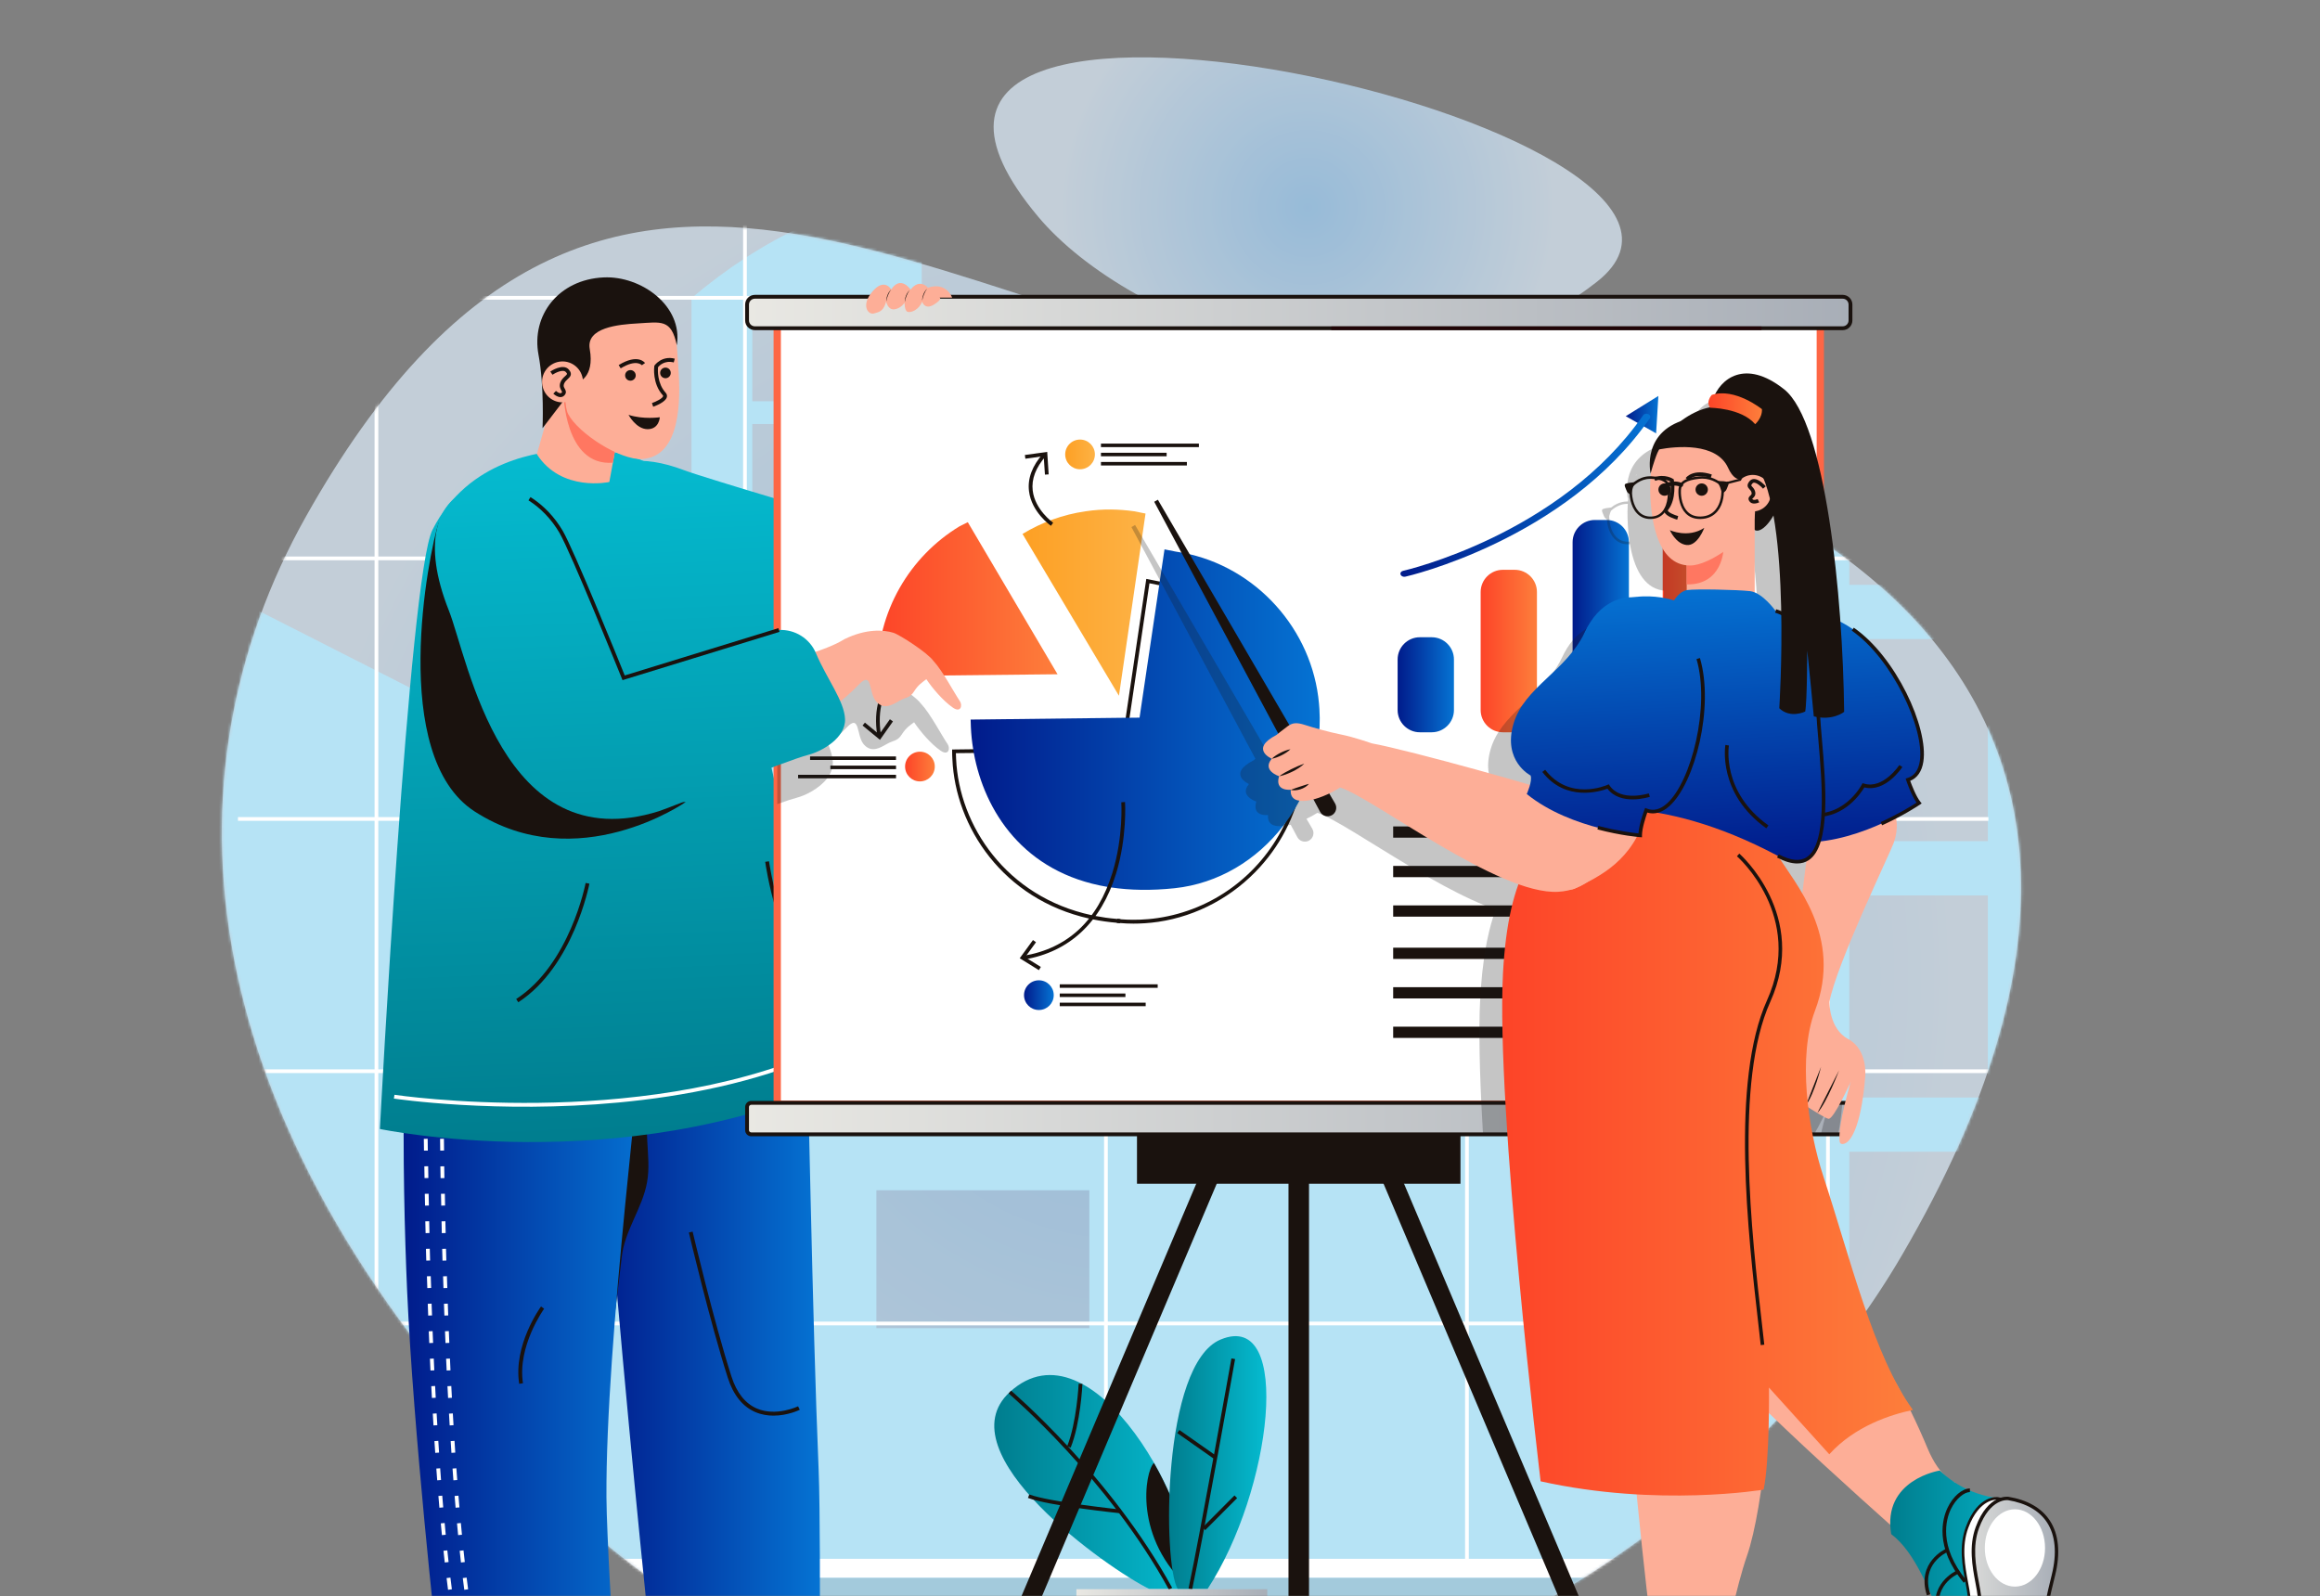 <svg width="821" height="565" viewBox="0 0 821 565" fill="none" xmlns="http://www.w3.org/2000/svg">
<rect x="0" y="0" width="821" height="565" fill="#808080" stroke="none"/>
<mask id="mask0_1691_1326" style="mask-type:alpha" maskUnits="userSpaceOnUse" x="0" y="0" width="821" height="565">
<rect width="821" height="565" fill="#D9D9D9"/>
</mask>
<g mask="url(#mask0_1691_1326)">
<g style="mix-blend-mode:luminosity">
<g opacity="0.7">
<path d="M367.42 76.736C399.361 114.8 495.366 154.194 565.009 99.817C634.653 45.441 273.133 -35.646 367.42 76.736Z" fill="url(#paint0_radial_1691_1326)"/>
</g>
<g opacity="0.7">
<path d="M184.658 518.737C67.044 395.388 56.143 275.579 108.285 182.777C211.472 -0.863 329.563 113.857 473.874 133.993C620.975 154.517 797.408 231.109 673.104 444.146C588.62 588.948 352.592 694.886 184.645 518.737H184.658Z" fill="url(#paint1_radial_1691_1326)"/>
</g>
<mask id="mask1_1691_1326" style="mask-type:luminance" maskUnits="userSpaceOnUse" x="78" y="80" width="638" height="531">
<path d="M184.658 518.737C67.044 395.388 56.143 275.579 108.285 182.777C211.472 -0.863 329.563 113.857 473.874 133.993C620.975 154.517 797.408 231.109 673.104 444.146C588.62 588.948 352.592 694.886 184.645 518.737H184.658Z" fill="white"/>
</mask>
<g mask="url(#mask1_1691_1326)">
<path d="M68 358.81C68 460.382 145.458 555.883 304.08 586.197C513.501 626.224 782.645 628.872 782.645 429.009C782.645 353.954 790.175 148.95 747.41 121.284H637.831V374.568L577.745 472.562V271.046H537.111V188.499L422.933 101.729V216.631H326.179V67.734C297.079 71.403 269.245 84.654 244.705 105.527V320.553H200.906V271.769L71.281 205.897C67.677 226.537 68 336.285 68 358.81ZM310.137 421.259H385.503V470.043H310.137V421.259ZM356.79 243.406H391.534V384.229H356.79V243.406ZM305.953 142.015H266.236V111.998H305.953V142.015ZM305.953 180.091H266.236V150.061H305.953V180.091ZM305.953 218.18H266.236V188.164H305.953V218.18ZM305.953 256.257H266.236V226.24H305.953V256.257ZM703.47 206.982H654.428V135.453H703.47V206.982ZM703.47 297.705H654.428V226.176H703.47V297.705ZM703.47 388.427H654.428V316.898H703.47V388.427ZM703.47 479.149H654.428V407.62H703.47V479.149ZM264.208 315.167H320.948V380.083H264.208V315.167Z" fill="#B6E3F5"/>
<path d="M647.531 117.307H646.213V557.692H647.531V117.307Z" fill="white"/>
<path d="M519.778 17H518.46V557.692H519.778V17Z" fill="white"/>
<path d="M392.025 17H390.708V557.692H392.025V17Z" fill="white"/>
<path d="M264.285 17H262.968V557.692H264.285V17Z" fill="white"/>
<path d="M133.872 117.151H132.555V557.692H133.872V117.151Z" fill="white"/>
<path d="M703.651 558.401H84.21V614.431H703.651V558.401Z" fill="#A3CADC"/>
<path d="M703.651 551.686H84.21V558.35H703.651V551.686Z" fill="white"/>
<path d="M703.651 467.745H84.21V469.063H703.651V467.745Z" fill="white"/>
<path d="M703.651 378.455H84.21V379.773H703.651V378.455Z" fill="white"/>
<path d="M703.651 289.181H84.21V290.498H703.651V289.181Z" fill="white"/>
<path d="M703.651 196.959H84.21V198.276H703.651V196.959Z" fill="white"/>
<path d="M703.651 104.738H84.21V106.056H703.651V104.738Z" fill="white"/>
</g>
<path d="M357.358 492.66C386.458 465.988 424.909 535.063 421.228 562.342H406.697C392.567 555.535 333.799 514.256 357.358 492.66Z" fill="url(#paint2_linear_1691_1326)"/>
<path d="M413.659 562.6C392.102 523.155 357.28 493.473 356.932 493.176L357.784 492.169C358.133 492.466 393.135 522.315 414.808 561.967L413.646 562.6H413.659Z" fill="#1A120E"/>
<path d="M396.558 535.58C395.525 535.477 371.191 532.919 363.777 530.142L364.242 528.902C371.488 531.615 396.442 534.237 396.687 534.263L396.545 535.58H396.558Z" fill="#1A120E"/>
<path d="M378.876 512.344L377.649 511.853C381.033 503.419 381.705 489.844 381.717 489.715L383.048 489.779C383.022 490.348 382.363 503.716 378.889 512.344H378.876Z" fill="#1A120E"/>
<path d="M408.363 517.756C417.288 533.384 422.726 551.299 421.227 562.355C400.911 544.634 405.147 520.675 408.363 517.756Z" fill="#1A120E"/>
<path d="M431.974 474.073C457.793 463.34 450.018 527.791 427.337 562.342H416.759C411.476 553.714 411.063 482.766 431.961 474.073H431.974Z" fill="url(#paint3_linear_1691_1326)"/>
<path d="M421.886 562.483L420.595 562.212C424.65 543.084 435.668 481.384 435.771 480.764L437.076 480.996C436.959 481.616 425.955 543.342 421.886 562.483Z" fill="#1A120E"/>
<path d="M436.85 529.262L425.565 540.591L426.507 541.53L437.792 530.201L436.85 529.262Z" fill="#1A120E"/>
<path d="M417.371 506.1L416.606 507.189L429.463 516.211L430.227 515.123L417.371 506.1Z" fill="#1A120E"/>
<path d="M380.917 562.444V571.331C380.917 581.431 383.022 591.35 387.013 600.159L388.602 603.659L399.245 613.217H429.494L440.77 603.659L442.358 600.159C446.362 591.35 448.455 581.431 448.455 571.331V562.444H380.917Z" fill="url(#paint4_linear_1691_1326)"/>
<path d="M241.954 166.361C249.639 169.28 303.602 185.141 303.602 185.141L310.331 141.64C310.835 130.416 344.856 130.777 348.911 136.15C356.106 145.683 352.76 237.296 341.368 241.003C308.445 251.736 236.309 222.249 228.43 212.936C194.887 173.271 212.389 155.137 241.954 166.361Z" fill="url(#paint5_linear_1691_1326)"/>
<path d="M284.912 343.724C285.984 377.474 287.457 466.736 289.691 520.054C290.259 533.654 290.143 570.53 290.143 570.53C254.056 586.184 230.497 584.518 230.497 584.518C230.497 584.518 204.277 335.354 211.73 316.432C217.891 300.804 283.672 305.157 284.912 343.724Z" fill="url(#paint6_linear_1691_1326)"/>
<path d="M238.337 368.2C240.287 375.562 233.764 383.48 231 389.628C226.751 399.069 230.742 408.524 228.985 418.379C227.319 427.717 221.003 435.467 219.996 445.063C218.898 455.474 214.016 493.111 213.641 493.653C211.898 479.381 211.51 476.062 209.34 456.881C206.576 432.625 202.236 394.097 202.094 363.589C205.336 364.932 208.824 365.526 211.665 366.443C220.784 369.401 229.425 371.003 238.35 368.187L238.337 368.2Z" fill="#1A120E"/>
<path d="M229.851 339.875C227.397 373.625 214.326 474.499 214.61 529.909C214.675 543.045 216.999 580.695 216.999 580.695C177.05 590.434 154.628 581.909 154.628 581.909C154.628 581.909 146.271 506.854 144.075 456.895C142.345 417.385 141.001 340.03 150.443 321.121C158.231 305.493 232.667 301.321 229.864 339.888L229.851 339.875Z" fill="url(#paint7_linear_1691_1326)"/>
<path d="M156.947 385.709L155.591 385.714L155.599 387.755L156.955 387.75L156.947 385.709Z" fill="white"/>
<path d="M161.111 514.1L159.755 514.191L159.484 510.032L160.84 509.941L161.111 514.1Z" fill="white"/>
<path d="M160.491 504.399L159.135 504.477L158.89 500.305L160.246 500.228L160.491 504.399Z" fill="white"/>
<path d="M161.809 523.8L160.453 523.903C160.349 522.521 160.246 521.139 160.143 519.744L161.499 519.641C161.602 521.036 161.705 522.418 161.809 523.8Z" fill="white"/>
<path d="M159.226 480.816L157.871 480.879L158.065 485.046L159.419 484.983L159.226 480.816Z" fill="white"/>
<path d="M159.704 490.527L158.35 490.599L158.571 494.765L159.925 494.693L159.704 490.527Z" fill="white"/>
<path d="M165.658 562.471L164.302 562.652C164.121 561.296 163.953 559.914 163.772 558.506L165.128 558.338C165.296 559.733 165.477 561.115 165.658 562.471Z" fill="white"/>
<path d="M163.475 543.174L162.119 543.303C161.99 541.934 161.848 540.539 161.731 539.144L163.088 539.015C163.217 540.41 163.346 541.792 163.475 543.161V543.174Z" fill="white"/>
<path d="M162.584 533.487L161.228 533.603C161.111 532.221 160.995 530.839 160.879 529.444L162.235 529.341C162.351 530.736 162.468 532.118 162.584 533.487Z" fill="white"/>
<path d="M164.483 552.835L163.126 552.99C162.971 551.621 162.829 550.239 162.674 548.844L164.03 548.702C164.173 550.097 164.328 551.479 164.483 552.848V552.835Z" fill="white"/>
<path d="M157.146 407.193L155.79 407.219L155.738 403.047L157.094 403.034L157.146 407.193Z" fill="white"/>
<path d="M157.416 422.48L156.06 422.509L156.149 426.68L157.505 426.651L157.416 422.48Z" fill="white"/>
<path d="M157.194 412.77L155.838 412.794L155.911 416.965L157.267 416.941L157.194 412.77Z" fill="white"/>
<path d="M156.97 393.292L155.614 393.302L155.645 397.474L157.001 397.464L156.97 393.292Z" fill="white"/>
<path d="M158.832 471.096L157.477 471.153L157.654 475.321L159.009 475.264L158.832 471.096Z" fill="white"/>
<path d="M157.714 436.384L156.345 436.423L156.255 432.251L157.611 432.212L157.714 436.384Z" fill="white"/>
<path d="M158.151 451.664L156.796 451.711L156.939 455.88L158.294 455.834L158.151 451.664Z" fill="white"/>
<path d="M158.464 461.378L157.108 461.428L157.263 465.597L158.618 465.547L158.464 461.378Z" fill="white"/>
<path d="M157.834 441.954L156.478 441.991L156.594 446.162L157.95 446.124L157.834 441.954Z" fill="white"/>
<path d="M151.231 387.742H149.875L149.862 385.714H151.231V387.742Z" fill="white"/>
<path d="M155.377 514.099L154.021 514.19L153.737 510.031L155.106 509.94L155.377 514.099Z" fill="white"/>
<path d="M156.074 523.799L154.718 523.902C154.615 522.52 154.512 521.138 154.408 519.743L155.764 519.64C155.868 521.035 155.971 522.417 156.074 523.799Z" fill="white"/>
<path d="M153.978 490.519L152.624 490.591L152.844 494.757L154.199 494.685L153.978 490.519Z" fill="white"/>
<path d="M156.849 533.486L155.493 533.602C155.377 532.22 155.261 530.838 155.145 529.443L156.501 529.34C156.617 530.735 156.733 532.117 156.849 533.486Z" fill="white"/>
<path d="M153.498 480.811L152.143 480.874L152.336 485.041L153.691 484.978L153.498 480.811Z" fill="white"/>
<path d="M159.91 562.469L158.554 562.65C158.373 561.294 158.206 559.912 158.038 558.504L159.394 558.336C159.562 559.731 159.743 561.113 159.91 562.469Z" fill="white"/>
<path d="M157.741 543.173L156.384 543.302C156.255 541.933 156.126 540.538 155.997 539.143L157.353 539.014C157.482 540.409 157.611 541.791 157.741 543.16V543.173Z" fill="white"/>
<path d="M158.748 552.834L157.392 552.989C157.237 551.62 157.095 550.238 156.94 548.843L158.296 548.701C158.438 550.096 158.593 551.478 158.748 552.847V552.834Z" fill="white"/>
<path d="M154.757 504.398L153.401 504.476L153.156 500.304L154.512 500.227L154.757 504.398Z" fill="white"/>
<path d="M151.517 412.75L150.161 412.773L150.234 416.945L151.59 416.921L151.517 412.75Z" fill="white"/>
<path d="M151.34 403.036L149.984 403.055L150.042 407.226L151.398 407.207L151.34 403.036Z" fill="white"/>
<path d="M151.236 393.295L149.88 393.305L149.91 397.476L151.266 397.467L151.236 393.295Z" fill="white"/>
<path d="M151.683 422.485L150.327 422.514L150.416 426.685L151.772 426.656L151.683 422.485Z" fill="white"/>
<path d="M153.09 471.106L151.735 471.164L151.912 475.332L153.267 475.274L153.09 471.106Z" fill="white"/>
<path d="M151.98 436.384L150.611 436.423L150.508 432.251L151.877 432.212L151.98 436.384Z" fill="white"/>
<path d="M152.433 451.654L151.078 451.7L151.221 455.87L152.576 455.823L152.433 451.654Z" fill="white"/>
<path d="M152.733 461.382L151.378 461.433L151.532 465.602L152.888 465.551L152.733 461.382Z" fill="white"/>
<path d="M152.089 441.943L150.733 441.98L150.849 446.151L152.205 446.113L152.089 441.943Z" fill="white"/>
<path d="M200.57 159.129C212.879 157.979 239.654 160.265 251.008 186.369C262.361 212.472 296.511 382.822 296.511 382.822C219.376 417.475 134.44 399.561 134.44 399.561C134.44 399.561 144.708 203.947 153.052 187.492C165.826 162.293 191.581 159.981 200.583 159.142L200.57 159.129Z" fill="url(#paint8_linear_1691_1326)"/>
<path d="M242.664 283.845C242.664 283.845 204.342 310.658 167.97 287.19C137.463 267.506 151.606 195.912 155.274 184.817C155.274 184.817 154.189 284.439 242.677 283.845H242.664Z" fill="#1A120E"/>
<path d="M221.598 138.075L215.631 170.585C215.631 170.585 198.723 174.305 189.979 160.756L195.727 140.465L221.598 138.075Z" fill="#FDAE97"/>
<path d="M219.183 150.927L216.883 163.752C199.666 165.109 199.356 138.954 199.434 138.98L219.183 150.927Z" fill="#FF7761"/>
<path d="M212.595 111.042C215.824 109.647 226.829 111.274 229.929 111.687C240.132 113.082 239.267 119.863 240.055 130.132C240.933 141.64 240.907 161.595 227.268 162.46C219.531 162.951 204.691 153.419 201.061 146.561C199.77 144.12 199.731 137.39 200.519 134.097C202.999 123.738 204.923 114.374 212.595 111.029V111.042Z" fill="#FDAE97"/>
<path d="M213.641 98.177C226.868 97.57 241.734 108.239 239.512 122.188C237.536 112.772 233.933 113.999 225.602 114.464C218.872 114.839 207.351 115.911 208.695 123.505C210.529 133.799 204.381 135.336 204.381 135.336L191.994 151.546C191.994 151.546 192.653 136.628 190.573 125.598C187.926 111.623 197.664 98.9 213.641 98.177Z" fill="#1A120E"/>
<path d="M238.776 126.954L238.427 128.272C235.185 127.432 233.3 129.408 232.861 129.951C232.77 130.906 232.538 135.672 235.547 138.979C236.09 139.573 236.077 140.154 235.986 140.542C235.534 142.337 231.879 143.693 231.156 143.952L230.704 142.66C232.176 142.143 234.462 141.007 234.669 140.206C234.682 140.154 234.708 140.064 234.553 139.883C230.768 135.75 231.504 129.847 231.543 129.589L231.569 129.421L231.659 129.292C231.659 129.292 234.178 125.753 238.776 126.941V126.954Z" fill="#1A120E"/>
<path d="M198.555 127.936C202.547 127.651 206.008 130.661 206.292 134.652C206.576 138.643 203.567 142.104 199.576 142.389C195.585 142.673 192.123 139.663 191.839 135.672C191.555 131.681 194.564 128.22 198.555 127.936Z" fill="#FDAE97"/>
<path d="M201.294 130.802C202.766 132.456 201.694 133.437 200.906 134.161C200.428 134.6 199.924 135.065 199.627 135.762C199.292 136.576 199.537 137.002 199.834 137.532C200.144 138.074 200.635 138.901 199.782 139.869C199.421 140.283 198.943 140.515 198.413 140.541C198.155 140.541 197.91 140.515 197.677 140.451C196.708 140.179 195.908 139.43 195.804 139.327L196.747 138.345C197.096 138.681 197.845 139.198 198.362 139.172C198.53 139.172 198.646 139.094 198.762 138.965C198.956 138.746 198.969 138.733 198.659 138.19C198.31 137.583 197.767 136.653 198.362 135.22C198.762 134.238 199.434 133.631 199.976 133.14C200.79 132.391 200.841 132.339 200.26 131.694C199.214 130.531 196.411 132.016 195.507 132.624L194.745 131.5C194.926 131.371 199.227 128.49 201.281 130.777L201.294 130.802Z" fill="#1A120E"/>
<path d="M233.494 147.671C233.494 147.671 233.3 151.869 229.205 151.894C225.098 151.907 222.425 146.818 222.425 146.818C227.63 148.536 233.494 147.671 233.494 147.671Z" fill="#1A120E"/>
<path d="M228.262 128.478L227.152 129.266C227.152 129.266 225.292 126.928 219.647 130.364L218.937 129.201C225.757 125.042 228.159 128.336 228.262 128.478Z" fill="#1A120E"/>
<path d="M222.967 130.984C224 130.906 224.891 131.694 224.969 132.727C225.046 133.761 224.259 134.665 223.225 134.729C222.192 134.807 221.288 134.019 221.223 132.986C221.146 131.952 221.934 131.048 222.967 130.984Z" fill="#1A120E"/>
<path d="M235.366 130.106C236.399 130.028 237.304 130.816 237.368 131.85C237.446 132.883 236.658 133.787 235.624 133.852C234.591 133.929 233.687 133.141 233.622 132.108C233.545 131.075 234.333 130.17 235.366 130.106Z" fill="#1A120E"/>
<path d="M192.55 463.185C192.459 463.314 183.018 476.514 185.071 489.546L183.728 489.753C181.597 476.165 191.051 462.939 191.452 462.384L192.55 463.185Z" fill="#1A120E"/>
<path d="M258.847 487.157C260.694 492.931 263.73 496.741 267.876 498.511C274.708 501.417 282.342 497.748 282.419 497.71L283.026 498.937C282.794 499.053 278.725 501.016 273.727 501.016C271.686 501.016 269.503 500.693 267.346 499.776C262.813 497.852 259.519 493.745 257.543 487.584C251.24 467.9 243.839 436.514 243.774 436.204L245.105 435.894C245.182 436.204 252.557 467.538 258.847 487.17V487.157Z" fill="#1A120E"/>
<path d="M289.381 372.036L289.924 373.276C267.217 383.157 242.044 388.026 218.898 390.196C175.965 394.213 139.943 388.892 139.387 388.801L139.594 387.458C140.433 387.587 224.917 400.064 289.381 372.036Z" fill="white"/>
<path d="M208.036 313.448L272.397 308.062C271.803 320.151 284.912 343.736 284.912 343.736C237.872 363.613 184.387 353.746 184.387 353.746C206.06 335.121 208.036 313.448 208.036 313.448Z" fill="url(#paint9_linear_1691_1326)"/>
<path d="M207.235 312.492L208.578 312.738C208.527 313.035 202.895 342.109 183.405 354.715L182.669 353.565C201.668 341.282 207.196 312.764 207.248 312.479L207.235 312.492Z" fill="#1A120E"/>
<path d="M288.981 345.725L288.09 346.746C275.135 335.444 270.963 306.254 270.795 305.014L272.138 304.82C272.177 305.117 276.413 334.747 288.981 345.713V345.725Z" fill="#1A120E"/>
<path d="M270.11 261.721C268.483 253.119 262.606 229.625 262.554 229.379L263.807 229.069C263.872 229.302 269.749 252.848 271.389 261.476L270.123 261.721H270.11Z" fill="#1A120E"/>
<path d="M578.791 612.326H571.532L563.666 593.765L538.105 533.409L536.814 530.374L489.618 418.947L482.205 401.471L477.697 390.816L477.49 390.325L476.715 388.504L476.431 387.832H483.677L483.961 388.504L484.736 390.325L484.943 390.816L489.451 401.471L496.864 418.947L534.179 507.034L546.01 534.959L568.251 587.45L578.791 612.326Z" fill="#1A120E"/>
<path d="M348.653 612.313H341.394L436.508 387.832H443.753L348.653 612.313Z" fill="#1A120E"/>
<path d="M463.231 387.832H455.972V612.313H463.231V387.832Z" fill="#1A120E"/>
<path d="M516.832 388.503H402.357V418.946H516.832V388.503Z" fill="#1A120E"/>
<path d="M644.172 110.604H275.044V390.817H644.172V110.604Z" fill="white"/>
<path d="M645.451 392.108H273.753V109.312H645.464V392.108H645.451ZM276.336 389.525H642.881V111.895H276.336V389.525Z" fill="#FD6645"/>
<path d="M654.854 391.812V399.987C654.854 400.801 654.195 401.473 653.368 401.473H265.848C265.035 401.473 264.376 400.801 264.376 399.987V391.812C264.376 390.998 265.035 390.326 265.848 390.326H653.368C654.195 390.326 654.854 390.998 654.854 391.812Z" fill="url(#paint10_linear_1691_1326)"/>
<path d="M653.368 402.145H265.848C264.66 402.145 263.691 401.176 263.691 399.975V391.799C263.691 390.611 264.66 389.629 265.848 389.629H653.368C654.557 389.629 655.525 390.598 655.525 391.799V399.975C655.525 401.163 654.557 402.145 653.368 402.145ZM265.848 390.998C265.409 390.998 265.047 391.36 265.047 391.799V399.975C265.047 400.414 265.409 400.775 265.848 400.775H653.368C653.807 400.775 654.169 400.414 654.169 399.975V391.799C654.169 391.36 653.807 390.998 653.368 390.998H265.848Z" fill="#1A120E"/>
<path d="M267.127 105.037H652.09C653.614 105.037 654.854 106.277 654.854 107.801V113.42C654.854 114.944 653.614 116.184 652.09 116.184H267.127C265.603 116.184 264.363 114.944 264.363 113.42V107.801C264.363 106.277 265.603 105.037 267.127 105.037Z" fill="url(#paint11_linear_1691_1326)"/>
<path d="M652.09 116.842H267.127C265.228 116.842 263.691 115.305 263.691 113.407V107.788C263.691 105.89 265.228 104.353 267.127 104.353H652.09C653.988 104.353 655.525 105.89 655.525 107.788V113.407C655.525 115.305 653.988 116.842 652.09 116.842ZM267.127 105.709C265.977 105.709 265.047 106.639 265.047 107.788V113.407C265.047 114.556 265.977 115.486 267.127 115.486H652.09C653.239 115.486 654.169 114.556 654.169 113.407V107.788C654.169 106.639 653.239 105.709 652.09 105.709H267.127Z" fill="#1A120E"/>
<path d="M623.364 115.55H471.11V116.79H623.364V115.55Z" fill="#200406"/>
<path d="M396.364 326.664C395.589 326.599 395.486 326.586 395.344 326.574H395.254L395.396 325.243C395.744 325.282 396.119 325.308 396.481 325.346L396.377 326.664H396.364Z" fill="#1A120E"/>
<path d="M461.268 257.743C461.229 257.472 461.19 257.201 461.152 256.981C461.126 256.736 461.087 256.49 461.048 256.245L461.01 256.025C456.98 231.33 438.006 211.439 413.724 206.389C413.556 206.35 413.401 206.325 413.233 206.286C412.445 206.131 411.683 206.015 410.753 205.847C410.727 205.847 410.689 205.847 410.663 205.847C410.585 205.834 410.508 205.821 410.417 205.808C410.392 205.808 410.353 205.808 410.314 205.808L410.185 205.782L405.651 204.878L398.393 253.83L398.367 254.062L398.328 254.308L396.804 264.576L344.636 265.17H344.132L336.938 265.26V265.919C336.938 266.94 336.977 267.857 337.028 268.683C338.088 292.681 354.943 318.255 385.412 325.088C385.864 325.191 386.316 325.294 386.781 325.385C389.493 325.94 392.322 326.34 395.241 326.586H395.267C395.59 326.612 395.938 326.637 396.365 326.676C396.946 326.728 397.682 326.78 398.728 326.831C399.426 326.857 400.214 326.883 401.105 326.883C403.507 326.883 406.555 326.741 409.875 326.25C423.656 324.209 436.469 317.299 445.975 306.76C449.966 302.342 453.273 297.396 455.804 292.1C456.541 290.576 457.212 289.013 457.806 287.437C457.961 287.037 458.103 286.636 458.258 286.223C458.336 286.004 458.413 285.771 458.491 285.539C460.39 280.062 461.487 274.315 461.733 268.477C461.733 268.257 461.759 268.037 461.759 267.818C461.784 267.004 461.797 266.165 461.785 265.325C461.759 263.388 461.668 260.985 461.255 257.769L461.268 257.743ZM460.415 268.399C460.067 276.42 458.142 284.053 454.926 290.989C454.823 291.209 454.719 291.428 454.616 291.635C454.513 291.868 454.409 292.087 454.293 292.307C454.229 292.462 454.151 292.604 454.074 292.746C445.562 309.64 429.275 322.014 409.694 324.907C405.264 325.565 401.312 325.578 398.806 325.475C397.643 325.423 396.868 325.359 396.248 325.32C396.158 325.32 396.081 325.307 396.003 325.294C395.783 325.268 395.59 325.255 395.396 325.23L394.97 325.191C392.464 324.984 390.036 324.636 387.685 324.183H387.672C387.207 324.093 386.768 324.003 386.316 323.899C356.118 317.415 339.405 292.216 338.346 268.58C338.307 267.947 338.281 267.275 338.268 266.552L344.365 266.487H344.623L344.856 266.475L397.953 265.867L399.671 254.269L399.71 254.023L399.749 253.791L406.762 206.428L409.991 207.074H410.082C410.082 207.074 410.185 207.099 410.224 207.112C410.314 207.125 410.392 207.138 410.469 207.151C410.857 207.216 411.205 207.267 411.541 207.332C412.045 207.422 412.51 207.5 412.975 207.59C413.53 207.707 414.086 207.823 414.628 207.952C437.812 213.273 455.817 232.48 459.705 256.232L459.731 256.452C459.77 256.684 459.808 256.904 459.834 257.175C459.886 257.42 459.912 257.666 459.95 257.911C460.364 261.063 460.441 263.426 460.467 265.312C460.467 266.035 460.467 266.746 460.441 267.443C460.441 267.766 460.441 268.076 460.415 268.399Z" fill="#1A120E"/>
<path d="M396.364 326.664C395.589 326.599 395.486 326.586 395.344 326.574H395.254L395.396 325.243C395.744 325.282 396.119 325.308 396.481 325.346L396.377 326.664H396.364Z" fill="#1A120E"/>
<path d="M310.473 238.523V239.298L374.239 238.627L342.479 184.806L339.547 186.278C321.981 196.934 310.292 216.398 310.486 238.523H310.473Z" fill="url(#paint12_linear_1691_1326)"/>
<path d="M466.499 246.61C463.115 220.584 442.372 199.014 416.075 195.217L412.096 194.429L410.999 201.765L410.469 205.343L410.404 205.795L410.211 207.112L403.262 253.985L399.697 254.023H398.354L343.486 254.669C343.486 255.586 343.525 256.503 343.577 257.407C343.693 259.926 343.951 262.522 344.39 265.144C344.455 265.583 344.533 266.035 344.61 266.474C348.369 286.985 362.163 308.865 391.857 313.876C392.309 313.954 392.761 314.018 393.213 314.083C399.904 315.077 407.369 315.232 415.674 314.354C431.199 312.701 444.774 304.344 454.061 292.332C454.254 292.1 454.422 291.867 454.603 291.635C455.921 289.891 457.135 288.083 458.258 286.197C461.474 280.811 463.916 274.883 465.388 268.644C466.266 264.937 466.809 261.101 466.977 257.201C467.015 256.18 467.041 255.147 467.028 254.101C467.002 252.331 466.925 249.929 466.499 246.61Z" fill="url(#paint13_linear_1691_1326)"/>
<path d="M395.977 246.21L405.38 181.746C405.38 181.746 405.367 181.746 405.354 181.746L401.402 180.958C396.055 180.196 390.372 180.028 384.133 180.958C376.074 182.121 368.531 184.911 361.853 188.966L395.964 246.223L395.977 246.21Z" fill="url(#paint14_linear_1691_1326)"/>
<path d="M362.395 339.579L362.176 338.275C377.869 335.666 388.473 325.746 393.678 308.813C397.579 296.117 396.817 284.053 396.804 283.937L398.134 283.847C398.134 283.976 398.922 296.285 394.944 309.214C389.648 326.431 378.398 336.932 362.382 339.592L362.395 339.579Z" fill="#1A120E"/>
<path d="M365.547 332.695L366.619 333.47L362.77 338.766L368.337 342.214L367.639 343.351L360.858 339.14L365.547 332.695Z" fill="#1A120E"/>
<path d="M371.927 186.098C371.643 185.904 365.03 181.229 364.139 173.802C363.597 169.333 365.276 164.877 369.099 160.537L370.093 161.415C366.529 165.458 364.966 169.565 365.456 173.634C366.283 180.467 372.612 184.948 372.677 185L371.915 186.085L371.927 186.098Z" fill="#1A120E"/>
<path d="M371.101 167.887L369.783 167.977L369.344 161.442L362.86 162.346L362.679 161.029L370.584 159.931L371.101 167.887Z" fill="#1A120E"/>
<path d="M310.486 260.52C307.14 240.345 322.666 234.106 322.821 234.055L323.298 235.295C322.704 235.527 308.626 241.223 311.79 260.313L310.486 260.533V260.52Z" fill="#1A120E"/>
<path d="M305.242 256.774L306.081 255.741L311.145 259.9L314.916 254.553L316.001 255.315L311.403 261.837L305.242 256.774Z" fill="#1A120E"/>
<path d="M424.263 156.999H389.61V158.239H424.263V156.999Z" fill="#1A120E"/>
<path d="M412.846 160.24H389.61V161.48H412.846V160.24Z" fill="#1A120E"/>
<path d="M420.014 163.495H389.61V164.735H420.014V163.495Z" fill="#1A120E"/>
<path d="M387.465 160.821C387.465 163.727 385.115 166.078 382.208 166.078C379.302 166.078 376.952 163.727 376.952 160.821C376.952 157.915 379.302 155.564 382.208 155.564C385.115 155.564 387.465 157.915 387.465 160.821Z" fill="url(#paint15_linear_1691_1326)"/>
<path d="M409.681 348.362H375.027V349.602H409.681V348.362Z" fill="#1A120E"/>
<path d="M398.263 351.617H375.027V352.857H398.263V351.617Z" fill="#1A120E"/>
<path d="M405.432 354.859H375.027V356.099H405.432V354.859Z" fill="#1A120E"/>
<path d="M372.896 352.198C372.896 355.104 370.545 357.455 367.639 357.455C364.733 357.455 362.382 355.104 362.382 352.198C362.382 349.292 364.733 346.941 367.639 346.941C370.545 346.941 372.896 349.292 372.896 352.198Z" fill="url(#paint16_linear_1691_1326)"/>
<path d="M317.086 274.212H282.432V275.452H317.086V274.212Z" fill="#1A120E"/>
<path d="M317.086 270.969H293.85V272.209H317.086V270.969Z" fill="#1A120E"/>
<path d="M317.073 267.715H286.669V268.955H317.073V267.715Z" fill="#1A120E"/>
<path d="M330.803 271.293C330.803 274.199 328.452 276.55 325.546 276.55C322.64 276.55 320.289 274.199 320.289 271.293C320.289 268.387 322.64 266.036 325.546 266.036C328.452 266.036 330.803 268.387 330.803 271.293Z" fill="url(#paint17_linear_1691_1326)"/>
<path d="M502.457 225.53H506.655C510.995 225.53 514.521 229.056 514.521 233.396V251.298C514.521 255.638 510.995 259.164 506.655 259.164H502.457C498.117 259.164 494.591 255.638 494.591 251.298V233.396C494.591 229.056 498.117 225.53 502.457 225.53Z" fill="url(#paint18_linear_1691_1326)"/>
<path d="M536.026 201.661H531.841C527.497 201.661 523.975 205.183 523.975 209.527V251.297C523.975 255.642 527.497 259.163 531.841 259.163H536.026C540.37 259.163 543.892 255.642 543.892 251.297V209.527C543.892 205.183 540.37 201.661 536.026 201.661Z" fill="url(#paint19_linear_1691_1326)"/>
<path d="M564.377 184.03H568.574C572.914 184.03 576.44 187.556 576.44 191.896V251.297C576.44 255.637 572.914 259.163 568.574 259.163H564.377C560.037 259.163 556.511 255.637 556.511 251.297V191.896C556.511 187.556 560.037 184.03 564.377 184.03Z" fill="url(#paint20_linear_1691_1326)"/>
<path d="M600.451 163.353H596.267C591.922 163.353 588.401 166.874 588.401 171.218V251.285C588.401 255.629 591.922 259.151 596.267 259.151H600.451C604.795 259.151 608.317 255.629 608.317 251.285V171.218C608.317 166.874 604.795 163.353 600.451 163.353Z" fill="url(#paint21_linear_1691_1326)"/>
<path d="M575.316 147.297L586.063 153.368L586.863 140.129L575.316 147.297Z" fill="url(#paint22_linear_1691_1326)"/>
<path d="M496.839 204.127C496.296 204.089 495.805 203.791 495.637 203.339C495.418 202.771 495.818 202.177 496.529 202.022C497.084 201.906 552.068 189.287 581.49 146.948C581.839 146.431 582.666 146.263 583.311 146.56C583.957 146.858 584.203 147.516 583.854 148.033C553.902 191.147 497.898 203.972 497.329 204.089C497.174 204.127 497.006 204.14 496.851 204.127H496.839Z" fill="url(#paint23_linear_1691_1326)"/>
<path d="M617.333 320.438H493.016V324.416H617.333V320.438Z" fill="#1A120E"/>
<path d="M532.616 306.463H493.016V310.441H532.616V306.463Z" fill="#1A120E"/>
<path d="M577.461 306.463H549.743V310.441H577.461V306.463Z" fill="#1A120E"/>
<path d="M576.027 292.487H493.016V296.465H576.027V292.487Z" fill="#1A120E"/>
<path d="M628.143 292.487H587.161V296.465H628.143V292.487Z" fill="#1A120E"/>
<path d="M604.132 363.356H493.016V367.335H604.132V363.356Z" fill="#1A120E"/>
<path d="M532.616 349.382H493.016V353.36H532.616V349.382Z" fill="#1A120E"/>
<path d="M622.783 349.382H549.743V353.36H622.783V349.382Z" fill="#1A120E"/>
<path d="M576.027 335.406H493.016V339.384H576.027V335.406Z" fill="#1A120E"/>
<path d="M628.143 335.406H587.161V339.384H628.143V335.406Z" fill="#1A120E"/>
<path opacity="0.25" d="M332.856 265.672C329.408 263.296 325.559 258.749 323.479 255.611C322.11 256.644 320.599 257.6 319.217 259.795C317.551 262.443 316.337 261.875 313.857 263.296C311.377 264.703 308.406 266.563 305.681 263.451C302.969 260.351 304.454 252.304 299.494 257.6C297.841 259.356 295.632 261.358 293.062 263.476C293.695 264.949 294.186 266.357 294.457 267.713C294.547 268.126 294.612 268.539 294.651 268.953C294.69 269.224 294.702 269.482 294.715 269.754C294.715 270.167 294.715 270.567 294.651 270.968C294.612 271.394 294.522 271.807 294.405 272.208C294.212 272.905 293.915 273.577 293.553 274.21C293.308 274.636 293.023 275.049 292.726 275.45C289.962 279.092 284.938 281.572 281.799 282.373C280.404 282.734 278.028 283.522 275.057 284.581V238.548C279.022 239.465 282.432 242.165 284.202 245.949C288.399 244.516 291.964 243.03 294.405 241.48C301.315 238.071 306.973 238.071 310.486 238.833C310.964 238.923 311.403 239.039 311.803 239.168C311.894 239.194 311.997 239.233 312.113 239.285C312.707 239.517 313.599 239.982 314.671 240.615C315.006 240.809 315.368 241.015 315.743 241.248C319.553 243.573 324.681 247.215 325.959 249.114C325.998 249.14 326.024 249.165 326.063 249.204C329.292 252.717 333.128 260.067 335.349 263.373C336.331 264.82 335.737 267.648 332.869 265.672H332.856Z" fill="#1B1B1B"/>
<path opacity="0.25" d="M644.159 390.326V375.446C639.186 371.236 639.316 363.551 639.316 363.551C639.987 359.947 641.821 354.548 644.172 348.504V229.482C643.862 229.301 643.552 229.133 643.242 228.978C640.723 193.343 634.511 155.577 623.3 146.69C610.681 136.693 602.195 141.873 598.927 148.408C598.514 148.486 598.113 148.576 597.713 148.705C597.713 148.705 595.595 150.94 597.041 153.097C593.851 153.755 590.545 155.189 587.173 157.63C587.006 157.759 586.863 157.876 586.708 157.992C572.979 163.029 576.066 176.488 576.066 176.488C576.143 176.229 576.208 175.997 576.272 175.764C576.208 176.307 576.143 176.888 576.092 177.482C576.014 177.482 575.949 177.482 575.872 177.482C573.34 177.482 571.364 178.645 570.137 179.626C567.115 179.898 566.973 180.311 566.934 180.453C566.831 180.84 567.089 181.46 567.464 182.313C567.528 182.481 567.606 182.649 567.657 182.778C567.864 183.269 568.342 183.643 568.639 183.837C568.639 183.914 568.639 183.979 568.665 184.056C568.871 186.42 569.646 188.9 571.209 190.579C572.462 191.922 574.077 192.62 576.001 192.62C576.13 192.62 576.259 192.62 576.401 192.62H576.44C576.569 192.607 576.686 192.581 576.802 192.555C578.145 200.408 581.348 207.951 588.4 208.972C588.543 208.984 588.685 209.01 588.827 209.023V215.778V217.819C588.672 217.845 588.53 217.884 588.388 217.935C585.959 218.672 584.358 221.448 584.358 221.448C584.358 221.448 581.064 220.325 576.427 220.066C574.49 219.95 572.333 220.002 570.073 220.338C565.152 220.17 560.321 222.185 556.511 226.705C555.155 228.32 553.928 230.244 552.868 232.505C550.608 237.348 547.34 241.158 543.892 244.62C539.01 249.502 533.74 253.687 530.317 259.047C529.116 260.92 528.147 262.935 527.501 265.169C523.678 278.331 533.572 283.394 533.572 283.394C533.895 284.208 533.701 285.499 533.378 286.726C515.838 281.586 486.893 273.746 477.477 272.054C477.31 272.054 471.407 269.858 466.137 268.825C465.969 268.799 465.801 268.76 465.633 268.721C465.556 268.708 465.466 268.682 465.388 268.67C465.324 268.657 465.246 268.644 465.181 268.631C464.148 268.398 462.973 268.127 461.759 267.817C461.319 267.701 460.88 267.585 460.428 267.468C458 266.835 455.546 266.112 453.815 265.544C451 264.627 449.618 264.743 448.223 265.583L414.615 207.977L413.711 206.414L411.205 202.126L410.999 201.79L410.818 201.454L404.166 190.075L401.686 185.813L400.395 186.536L403.766 192.839L410.288 205.019L410.469 205.368L410.663 205.743L410.74 205.872L411.528 207.357L444.27 268.553C443.909 268.85 443.65 269.057 443.65 269.057C434.028 274.043 441.997 277.478 441.997 277.478C441.183 278.434 440.873 279.274 440.873 279.997C440.873 282.49 444.58 283.678 444.58 283.678C442.914 289.154 448.726 288.457 448.726 288.457V288.509H448.701C448.701 288.509 448.701 288.509 448.726 288.521C448.468 291.621 450.677 292.655 453.88 292.37C453.944 292.37 453.996 292.37 454.061 292.358C454.125 292.358 454.203 292.358 454.28 292.332C454.319 292.332 454.358 292.332 454.409 292.332C454.862 292.28 455.326 292.203 455.804 292.112C456.114 292.035 456.424 291.957 456.747 291.88L459.124 296.323C459.95 297.782 461.797 298.312 463.257 297.485C464.716 296.672 465.233 294.825 464.419 293.365L462.34 289.787C463.631 289.18 464.897 288.483 466.098 287.734C466.15 287.708 466.202 287.695 466.253 287.682C471.859 289.516 484.594 298.079 498.711 306.501C500.959 307.831 503.245 309.174 505.544 310.479C512.299 314.328 519.158 317.893 525.512 320.476C526.791 321.005 528.057 321.483 529.284 321.922C528.987 322.736 528.69 323.589 528.418 324.454C527.372 327.722 526.494 331.364 525.771 335.445C525.538 336.724 525.331 338.042 525.138 339.411C524.699 342.498 524.337 345.83 524.079 349.421C523.975 350.699 523.898 352.017 523.82 353.373C523.652 356.408 523.562 359.753 523.549 363.396C523.536 364.687 523.536 366.005 523.549 367.361C523.575 374.284 523.82 382.059 524.208 390.365C524.208 390.532 524.208 390.687 524.234 390.855C524.401 394.33 524.582 397.882 524.802 401.511H631.94C631.902 401.304 631.876 401.085 631.85 400.878C632.186 401.085 632.522 401.304 632.858 401.511H641.937C644.094 397.907 646.523 392.625 646.884 391.85C646.678 392.547 645.399 396.81 644.353 401.511H650.475C651.495 396.448 651.87 391.527 651.947 390.365H644.159V390.326ZM576.427 191.703C576.427 191.703 576.389 191.703 576.363 191.703C576.246 191.703 576.13 191.703 576.014 191.703C574.335 191.703 572.94 191.109 571.855 189.933C570.46 188.448 569.75 186.226 569.556 184.082C569.491 183.604 569.479 183.127 569.479 182.662C569.633 182.003 569.84 181.318 570.073 180.802C571.028 179.898 573.069 178.322 575.872 178.322C575.924 178.322 575.975 178.322 576.027 178.335C575.975 179.187 575.937 180.078 575.937 181.021C575.911 184.121 576.092 187.893 576.66 191.651C576.582 191.651 576.505 191.651 576.427 191.677V191.703ZM578.843 168.415C579.049 168.041 579.14 167.963 579.14 167.963C579.166 167.963 579.204 167.963 579.23 167.963C579.101 168.118 578.972 168.26 578.843 168.428V168.415ZM629.732 325.113C626.968 320.308 623.984 316.239 621.814 312.894C624.062 313.953 626.102 314.521 627.898 314.521C629.086 314.521 630.184 314.276 631.166 313.798C630.688 317.363 630.21 321.212 629.732 325.113ZM612.902 196.495C614.659 197.567 617.462 194.958 619.347 191.703C619.425 191.574 619.476 191.457 619.541 191.328C621.362 201.519 622.086 213.854 622.305 225.207C621.711 224.949 621.104 224.716 620.471 224.535L620.303 225.142C620.303 225.142 616.764 220.144 612.915 218.581V196.495H612.902ZM568.251 587.45C567.179 589.194 566.017 590.847 564.777 592.423C564.557 592.423 564.338 592.397 564.118 592.397V593.237C563.976 593.418 563.834 593.586 563.666 593.766L571.532 612.327H578.791L568.251 587.45Z" fill="#1B1B1B"/>
<path d="M627.394 182.778C624.32 188.086 618.766 191.703 619.412 180.337C620.199 166.413 579.63 160.033 595.22 148.718C618.52 131.811 639.651 161.634 627.394 182.791V182.778Z" fill="#1A120E"/>
<path d="M596.886 190.528V212.317C598.087 214.086 604.571 221.784 620.949 210.974V181.486C620.949 181.486 611.83 185.762 596.886 190.528Z" fill="#FDAE97"/>
<path d="M596.873 197.167V206.828C609.634 207.086 609.944 194.312 609.918 194.338C603.77 198.264 598.668 197.36 596.873 197.167Z" fill="#FF7761"/>
<path d="M598.165 200.137C605.088 200.086 617.72 190.657 620.523 184.315C621.517 182.055 621.13 176.062 620.213 173.169C617.345 164.089 615.046 155.861 607.994 153.368C605.023 152.322 594.226 155.939 591.5 156.533C586.295 157.657 584.022 162.926 583.97 172.123C583.906 182.442 585.946 200.228 598.152 200.137H598.165Z" fill="#FDAE97"/>
<path d="M593.528 183.914C592.856 183.733 589.498 182.752 588.981 181.15C588.865 180.802 588.826 180.259 589.278 179.691C591.694 176.643 591.255 171.67 591.113 170.43C590.454 170.081 588.439 169.242 585.714 170.159L585.3 168.932C589.227 167.614 591.952 169.41 592.068 169.487L592.301 169.642L592.352 169.913C592.391 170.185 593.412 176.552 590.299 180.479C590.183 180.621 590.208 180.685 590.221 180.737C590.441 181.396 592.482 182.274 593.877 182.649L593.541 183.888L593.528 183.914Z" fill="#1A120E"/>
<path d="M618.895 168.17C618.895 168.17 614.878 172.936 611.533 165.561C607.439 156.533 593.115 157.928 587.186 159.039C587.186 159.039 586.36 159.671 584.112 167.563C584.112 167.563 580.522 151.973 598.178 148.073C615.356 144.276 619.954 160.976 618.882 168.17H618.895Z" fill="#1A120E"/>
<path d="M614.09 172.575C613.005 175.985 614.878 179.627 618.275 180.712C621.685 181.797 625.327 179.924 626.412 176.527C627.497 173.117 625.624 169.475 622.227 168.39C618.83 167.305 615.175 169.178 614.09 172.575Z" fill="#FDAE97"/>
<path d="M620.794 178.219C620.109 178.219 619.437 177.999 619.024 177.328C618.378 176.307 619.089 175.674 619.425 175.377C619.773 175.054 619.967 174.887 619.838 174.318C619.722 173.802 619.437 173.492 619.127 173.169C618.456 172.458 617.952 171.696 619.153 170.263C619.554 169.785 620.083 169.539 620.69 169.526H620.716C622.563 169.526 624.643 171.838 624.875 172.097L623.906 172.949C623.183 172.122 621.672 170.818 620.716 170.818C620.484 170.818 620.316 170.908 620.161 171.089C619.592 171.761 619.631 171.787 620.083 172.277C620.432 172.652 620.91 173.156 621.117 174.021C621.414 175.326 620.716 175.946 620.303 176.32C620.225 176.385 620.122 176.488 620.083 176.54C620.083 176.54 620.109 176.579 620.135 176.63C620.548 177.276 621.995 176.63 622.008 176.63L622.55 177.793C622.098 177.999 621.452 178.206 620.807 178.206L620.794 178.219Z" fill="#1A120E"/>
<path d="M590.945 187.634C590.945 187.634 597.338 190.618 603.112 186.808C603.112 186.808 600.761 193.253 596.899 192.891C593.05 192.529 590.932 187.634 590.932 187.634H590.945Z" fill="#1A120E"/>
<path d="M597.571 169.952L596.525 169.19C596.628 169.048 599.108 165.716 605.785 167.937L605.372 169.164C599.65 167.253 597.648 169.836 597.558 169.952H597.571Z" fill="#1A120E"/>
<path d="M604.378 173.272C604.378 174.473 603.396 175.454 602.195 175.454C600.994 175.454 600.012 174.473 600.012 173.272C600.012 172.07 600.994 171.089 602.195 171.089C603.396 171.089 604.378 172.07 604.378 173.272Z" fill="#1A120E"/>
<path d="M591.242 173.272C591.242 174.473 590.26 175.454 589.059 175.454C587.858 175.454 586.876 174.473 586.876 173.272C586.876 172.07 587.858 171.089 589.059 171.089C590.26 171.089 591.242 172.07 591.242 173.272Z" fill="#1A120E"/>
<path d="M471.317 288.521C472.776 287.707 473.306 285.86 472.479 284.4L409.746 176.861L408.454 177.585L467.183 287.358C467.997 288.818 469.844 289.334 471.304 288.521H471.317Z" fill="#1A120E"/>
<path d="M657.941 471.864C665.161 477.767 674.848 495.074 682.145 512.627C686.498 523.089 691.91 524.755 691.91 524.755C691.91 524.755 682.843 538.743 679.821 549.309C679.821 549.309 612.76 490.618 603.267 475.739C593.774 460.86 633.361 451.793 657.941 471.864Z" fill="#FDAE97"/>
<path d="M626.025 480.441C627.472 489.65 624.436 532.816 618.172 550.769C614.439 561.476 610.332 581.858 610.332 581.858C610.332 581.858 593.657 570.686 584.358 576.549C584.358 576.549 573.521 488.1 576.376 470.677C579.23 453.266 621.091 449.081 626.012 480.428L626.025 480.441Z" fill="#FDAE97"/>
<path d="M642.054 287.823C640.078 293.248 634.407 345.222 634.046 348.593C633.49 350.001 626.503 368.252 634.601 371.791C635.014 372.036 637.843 373.754 638.463 376.466C638.67 377.383 638.114 380.018 636.9 383.415C635.893 386.218 635.699 389.189 638.192 390.816C641.692 393.076 645.993 395.763 647.052 395.956C648.886 396.305 654.983 382.782 654.983 382.782C654.983 382.782 650.32 397.997 650.992 403.913C651.16 405.437 652.929 404.985 654.014 403.913C658.987 398.966 660.046 381.142 660.046 381.142C660.046 381.142 661.157 371.558 654.079 367.774C647.233 364.118 647.388 354.625 647.388 354.625H647.375C649.945 341.025 668.932 301.811 670.146 298.311C677.25 277.917 647.982 271.614 642.067 287.81L642.054 287.823Z" fill="#FDAE97"/>
<path d="M639.096 391.152L644.418 377.577C644.418 377.577 642.196 386.851 639.096 391.152Z" fill="#1A120E"/>
<path d="M643.113 393.955L650.811 378.805C650.811 378.805 646.613 389.964 643.113 393.955Z" fill="#1A120E"/>
<path d="M655.667 222.675C673.776 235.152 688.255 272.015 675.184 275.967C675.184 275.967 677.121 281.753 679.136 284.207C679.136 284.207 659.116 298.092 638.722 298.118C638.722 298.118 637.443 293.197 635.648 292.177C635.648 292.177 624.772 294.489 619.451 281.844C614.129 269.199 622.318 255.573 618.585 240.5C613.135 218.491 635.815 208.984 655.68 222.675H655.667Z" fill="url(#paint24_linear_1691_1326)"/>
<path d="M666.039 292.1L665.522 290.95C671.929 288.07 676.669 285.086 678.219 284.066C676.32 281.354 674.654 276.407 674.577 276.174L674.37 275.554L674.99 275.361C677.405 274.624 678.878 272.622 679.381 269.393C681.164 257.963 669.578 233.035 655.293 223.193L656.016 222.146C670.908 232.415 682.507 257.575 680.634 269.587C680.105 273.01 678.49 275.335 675.984 276.355C676.527 277.866 678.077 281.922 679.614 283.808L680.04 284.337L679.472 284.725C679.472 284.725 673.97 288.509 666.026 292.087L666.039 292.1Z" fill="#1A120E"/>
<path d="M642.764 289.154C641.305 289.154 639.742 288.973 638.089 288.586L638.386 287.359C652.077 290.627 658.793 277.775 658.871 277.646L659.116 277.168L659.62 277.323C666.401 279.415 672.084 270.839 672.148 270.762L673.207 271.459C672.962 271.834 667.188 280.526 659.749 278.679C658.522 280.746 652.929 289.154 642.777 289.154H642.764Z" fill="#1A120E"/>
<path d="M676.953 499.013C663.004 479.846 654.776 445.295 645.283 416.441C639.652 399.353 636.19 373.805 642.261 357.776C652.322 331.247 635.144 312.751 628.867 302.354C622.602 291.969 569.246 278.536 558.771 286.286C543.698 297.433 533.83 308.45 531.88 344.395C529.297 392.223 545.196 524.264 545.196 524.264C586.747 533.499 624.114 527.196 624.114 527.196C626.309 516.644 625.999 491.083 625.999 491.083L647.349 514.693C656.404 504.67 669.191 500.615 676.953 499V499.013Z" fill="url(#paint25_linear_1691_1326)"/>
<path d="M628.337 216.217C628.337 216.217 623.752 209.746 619.335 209.216C614.917 208.7 599.767 208.377 596.977 208.842C594.252 209.294 592.418 212.497 592.418 212.497C592.418 212.497 573.069 205.897 562.517 220.905C554.677 232.065 552.107 273.331 558.758 287.513C558.758 287.513 585.43 279.699 629.138 302.896C655.254 316.755 641.369 256.269 643.513 245.924C645.722 235.281 638.928 219.316 628.337 216.204V216.217Z" fill="url(#paint26_linear_1691_1326)"/>
<path d="M635.957 305.596C633.891 305.596 631.514 304.886 628.854 303.478L629.448 302.354C633.658 304.589 636.991 304.925 639.367 303.362C646.626 298.57 644.805 277.4 643.487 261.94C642.842 254.475 642.338 248.585 642.919 245.821C645.05 235.578 638.528 219.885 628.182 216.837L628.544 215.623C639.483 218.852 646.394 235.346 644.159 246.079C643.617 248.662 644.159 254.772 644.753 261.837C646.109 277.607 647.956 299.216 640.078 304.421C638.889 305.209 637.52 305.596 635.97 305.596H635.957Z" fill="#1A120E"/>
<path d="M557.415 314.417C563.602 311.111 576.143 306.435 581.633 290.781C587.122 275.126 557.648 258.826 552.74 264.083C552.74 264.083 539.268 292.498 540.547 300.532C541.825 308.566 553.14 316.716 557.415 314.43V314.417Z" fill="#FDAE97"/>
<path d="M450.057 268.527C450.057 268.527 442.088 265.105 451.71 260.119C451.71 260.119 454.048 258.195 455.688 257.019C457.329 255.857 458.672 255.547 461.875 256.593C465.078 257.639 470.774 259.202 474.197 259.874C479.518 260.92 485.473 263.141 485.537 263.103C498.505 265.427 548.593 279.428 554.754 281.973C576.841 291.079 570.279 314.521 551.435 315.619C530.304 316.859 486.222 282.593 474.313 278.718C474.261 278.731 474.21 278.744 474.158 278.757C466.654 283.497 456.153 286.119 456.786 279.493C456.786 279.493 450.974 280.203 452.64 274.714C452.64 274.714 446.466 272.738 450.057 268.514V268.527Z" fill="#FDAE97"/>
<path d="M450.057 268.527C451.322 268.308 452.472 267.817 453.583 267.274C454.681 266.706 455.753 266.06 456.67 265.169C455.391 265.401 454.254 265.879 453.144 266.422C452.046 266.99 450.987 267.623 450.057 268.527Z" fill="#1A120E"/>
<path d="M452.653 274.741C454.319 274.418 455.882 273.798 457.38 273.074C458.129 272.7 458.865 272.3 459.563 271.835C460.26 271.37 460.945 270.879 461.539 270.259C459.937 270.827 458.452 271.499 456.967 272.222C455.494 272.958 454.035 273.733 452.666 274.741H452.653Z" fill="#1A120E"/>
<path d="M456.76 279.558C457.354 279.713 457.948 279.713 458.529 279.674C459.124 279.623 459.705 279.494 460.26 279.313C461.371 278.938 462.443 278.344 463.218 277.414C462.624 277.543 462.094 277.737 461.552 277.905L459.963 278.422C458.904 278.783 457.858 279.106 456.747 279.571L456.76 279.558Z" fill="#1A120E"/>
<path d="M553.592 287.525L572.488 293.157L571.429 305.375L568.2 307.881C568.2 307.881 558.681 315.979 551.331 314.042C543.982 312.105 541.412 300.506 541.412 300.506L548.232 291.452L553.592 287.538V287.525Z" fill="#FDAE97"/>
<path d="M600.955 233.072C607.155 254.164 595.195 291.917 582.55 286.764C582.55 286.764 580.419 292.473 580.431 295.663C580.431 295.663 556.136 293.842 540.288 281.016C540.288 281.016 542.394 276.392 541.645 274.455C541.645 274.455 531.738 269.405 535.574 256.23C539.397 243.056 554.341 237.631 560.941 223.566C570.564 203.029 594.174 209.939 600.981 233.085L600.955 233.072Z" fill="url(#paint27_linear_1691_1326)"/>
<path d="M581.064 296.334L580.38 296.283C580.315 296.283 573.728 295.766 565.294 293.531L565.617 292.304C572.411 294.1 577.965 294.771 579.812 294.952C580.044 291.646 581.865 286.751 581.956 286.531L582.188 285.924L582.795 286.169C585.133 287.125 587.548 286.492 589.964 284.309C598.54 276.56 605.256 249.901 600.361 233.252L601.575 232.891C606.677 250.237 599.844 277.089 590.816 285.252C588.246 287.577 585.533 288.365 582.937 287.577C582.408 289.101 581.052 293.209 581.064 295.663V296.347V296.334Z" fill="#1A120E"/>
<path d="M583.854 281.999C583.428 282.141 573.47 285.253 568.846 279.131C566.262 280.087 554.018 283.897 545.791 273.203L546.798 272.428C555.374 283.574 568.29 278.02 568.82 277.788L569.311 277.568L569.608 278.007C573.547 283.91 583.376 280.823 583.467 280.797L583.854 281.999Z" fill="#1A120E"/>
<path d="M669.268 542.954C677.586 549.167 683.424 563.361 689.572 580.436C691.716 586.391 694.273 592.113 692.956 598.674C691.806 604.396 687.26 609.433 683.114 612.12C681.783 612.985 681.784 614.431 683.372 614.419C689.107 614.367 697.502 614.315 703.147 614.315C712.433 614.315 723.464 609.045 720.377 595.587C717.303 582.128 719.408 572.028 723.024 557.381C726.654 542.747 721.604 532.673 705.549 529.999C699.788 529.043 695.165 526.899 691.6 524.562C689.533 523.193 687.815 521.759 686.446 520.441C686.446 520.441 665.987 523.645 669.268 542.967V542.954Z" fill="url(#paint28_linear_1691_1326)"/>
<path d="M696.831 594.617C698.884 582.954 697.438 570.749 696.831 565.169C696.133 558.737 692.801 549.424 696.094 540.577C700.06 529.921 706.35 530.218 706.957 530.321C721.668 532.788 726.512 543.237 723.011 557.419C719.395 572.053 717.277 582.166 720.364 595.625C723.451 609.07 712.42 614.353 703.134 614.353C698.858 614.353 692.09 614.392 686.95 614.418C685.322 614.418 684.599 612.364 685.891 611.369C689.83 608.347 695.332 603.129 696.831 594.617Z" fill="white"/>
<path d="M686.937 614.87C685.994 614.87 685.193 614.302 684.883 613.411C684.573 612.52 684.857 611.577 685.607 611.008C691.729 606.307 695.255 600.921 696.379 594.54C698.355 583.368 697.063 571.537 696.443 565.841L696.379 565.221C696.211 563.671 695.888 561.94 695.539 560.106C694.467 554.372 693.124 547.242 695.668 540.409C699.982 528.811 706.97 529.844 707.034 529.87C713.802 531.006 718.697 533.809 721.591 538.227C724.742 543.018 725.388 549.696 723.451 557.523C719.782 572.351 717.78 582.309 720.803 595.509C721.991 600.714 721.229 605.08 718.517 608.477C715.365 612.442 709.605 614.806 703.121 614.806C698.845 614.806 692.077 614.845 686.95 614.87C686.95 614.87 686.95 614.87 686.937 614.87ZM697.283 594.695C696.12 601.308 692.478 606.875 686.175 611.719C685.658 612.119 685.619 612.7 685.762 613.101C685.904 613.514 686.291 613.953 686.95 613.953C692.077 613.915 698.858 613.889 703.134 613.889C709.346 613.889 714.836 611.654 717.819 607.909C720.351 604.744 721.048 600.637 719.924 595.716C716.85 582.309 718.878 572.26 722.572 557.304C724.445 549.722 723.851 543.303 720.842 538.717C718.09 534.52 713.389 531.846 706.892 530.761C706.84 530.748 700.512 530.012 696.534 540.732C694.079 547.319 695.397 554.32 696.443 559.938C696.792 561.785 697.115 563.542 697.296 565.118L697.36 565.738C697.98 571.472 699.285 583.381 697.283 594.695Z" fill="#1A120E"/>
<path d="M700.499 594.618C702.552 582.955 701.106 570.75 700.499 565.17C699.801 558.738 696.469 549.425 699.763 540.578C703.728 529.922 710.018 530.219 710.625 530.322C725.336 532.789 730.18 543.238 726.68 557.42C723.063 572.054 720.945 582.167 724.032 595.626C727.119 609.071 716.088 614.354 706.802 614.354C702.062 614.354 694.286 614.367 689.042 614.406C687.893 614.406 687.402 612.933 688.345 612.262C692.258 609.433 698.846 604.06 700.512 594.631L700.499 594.618Z" fill="url(#paint29_linear_1691_1326)"/>
<path d="M689.029 615C688.242 615 687.57 614.509 687.324 613.76C687.079 613.011 687.324 612.223 687.983 611.758C692.349 608.593 698.355 603.375 699.905 594.515C701.868 583.368 700.589 571.55 699.969 565.88L699.905 565.247C699.737 563.71 699.414 561.979 699.065 560.145C697.98 554.398 696.637 547.229 699.194 540.371C703.547 528.669 710.651 529.728 710.728 529.728C717.535 530.865 722.469 533.706 725.388 538.149C728.565 542.98 729.211 549.696 727.261 557.562C723.606 572.364 721.591 582.309 724.613 595.484C725.814 600.728 725.039 605.132 722.301 608.568C719.111 612.559 713.312 614.948 706.789 614.948C702.062 614.948 694.273 614.961 689.029 615ZM701.106 594.722C699.466 604.021 693.24 609.459 688.694 612.739C688.371 612.972 688.448 613.295 688.487 613.385C688.513 613.476 688.642 613.786 689.042 613.786C694.286 613.76 702.075 613.734 706.802 613.734C712.963 613.734 718.413 611.512 721.371 607.806C723.864 604.68 724.561 600.611 723.451 595.742C720.377 582.309 722.404 572.235 726.098 557.265C727.958 549.722 727.377 543.342 724.394 538.808C721.668 534.649 717.006 531.988 710.548 530.916C710.47 530.916 704.296 530.167 700.344 540.784C697.903 547.333 699.22 554.307 700.266 559.913C700.615 561.773 700.938 563.516 701.119 565.105L701.183 565.738C701.803 571.473 703.095 583.394 701.106 594.722Z" fill="#1A120E"/>
<path d="M723.696 547.849C723.696 555.405 718.93 561.527 713.04 561.527C707.151 561.527 702.385 555.405 702.385 547.849C702.385 540.293 707.151 534.158 713.04 534.158C718.93 534.158 723.696 540.28 723.696 547.849Z" fill="white"/>
<path d="M694.919 560.158C684.457 547.397 687.428 537.361 689.197 533.641C691.109 529.612 694.364 526.796 697.115 526.796V528.062C695.229 528.062 692.22 530.206 690.334 534.184C688.681 537.684 685.904 547.152 695.901 559.357L694.919 560.158Z" fill="#1A120E"/>
<path d="M685.684 572.338C681.848 560.636 692.271 555.922 692.388 555.87L692.891 557.033C692.504 557.2 683.424 561.359 686.885 571.938L685.684 572.338Z" fill="#1A120E"/>
<path d="M681.9 564.627C678.064 552.925 688.487 548.211 688.59 548.159L689.094 549.322C688.707 549.49 679.627 553.649 683.088 564.227L681.887 564.627H681.9Z" fill="#1A120E"/>
<path d="M623.08 476.036C622.835 473.815 622.563 471.438 622.279 468.932C618.585 436.668 612.411 382.653 625.289 354.07C638.747 324.221 614.917 303.258 614.672 303.051L615.498 302.096C615.744 302.315 640.284 323.898 626.451 354.599C613.716 382.873 619.864 436.655 623.545 468.803C623.829 471.309 624.1 473.685 624.346 475.907L623.08 476.049V476.036Z" fill="#1A120E"/>
<path d="M625.069 293.157C607.684 280.77 610.551 263.799 610.577 263.631L611.83 263.85C611.804 264.018 609.105 280.215 625.805 292.124L625.069 293.157Z" fill="#1A120E"/>
<path d="M611.675 170.817C611.623 170.675 611.456 170.262 607.762 170.236L606.741 169.9L607.645 170.688C608.382 171.076 609.105 173.465 609.324 174.356L609.402 174.653L609.673 174.499C609.673 174.499 610.694 173.93 610.978 173.207C611.029 173.065 611.107 172.897 611.184 172.729C611.572 171.851 611.83 171.192 611.675 170.817Z" fill="#1A120E"/>
<path d="M578.481 170.662C575.162 170.933 575.032 171.372 574.981 171.514C574.864 171.902 575.123 172.522 575.497 173.374C575.575 173.542 575.639 173.71 575.704 173.839C575.988 174.549 576.892 175.027 576.931 175.04L577.228 175.195L577.28 174.859C577.499 173.607 578.055 171.475 578.623 171.088L579.359 170.571L578.468 170.649L578.481 170.662Z" fill="#1A120E"/>
<path d="M589.989 172.342C590.079 172.342 590.17 172.329 590.26 172.29C592.65 171.321 594.561 172.264 594.574 172.264C594.936 172.445 595.362 172.303 595.556 171.941C595.737 171.58 595.608 171.153 595.246 170.973C595.143 170.921 592.74 169.733 589.731 170.947C589.356 171.102 589.175 171.515 589.317 171.89C589.421 172.174 589.692 172.342 589.976 172.342H589.989Z" fill="#1A120E"/>
<path d="M601.601 183.681C599.521 183.681 597.816 183.009 596.538 181.692C594.445 179.548 593.851 175.918 593.967 173.464C594.109 170.545 596.137 169.176 601.2 168.582C601.614 168.53 602.014 168.518 602.401 168.518C606.857 168.518 609.725 171.398 609.751 171.437L609.802 171.488L609.854 171.605C610.371 174.407 609.931 178.334 607.826 180.904C606.367 182.686 604.365 183.616 601.846 183.681H601.614H601.601ZM602.388 169.396C602.027 169.396 601.665 169.422 601.291 169.46C596.705 169.99 594.962 171.088 594.846 173.503C594.82 174.007 594.665 178.502 597.17 181.072C598.281 182.222 599.779 182.803 601.614 182.803H601.833C604.08 182.751 605.863 181.924 607.142 180.349C609.027 178.037 609.441 174.485 609.014 171.953C608.524 171.514 606.031 169.396 602.388 169.396Z" fill="#1A120E"/>
<path d="M584.035 183.681C582.123 183.681 580.509 182.997 579.243 181.641C577.009 179.251 576.363 175.183 576.724 172.212V172.147L576.776 172.044C576.918 171.863 579.618 168.557 583.906 168.557C584.061 168.557 584.203 168.557 584.358 168.557C588.93 168.802 590.803 170.029 591.061 172.948C591.113 173.516 591.474 178.644 588.878 181.602C587.755 182.881 586.269 183.578 584.435 183.668C584.293 183.668 584.164 183.668 584.035 183.668V183.681ZM577.59 172.444C577.293 175.183 577.887 178.889 579.902 181.046C580.987 182.222 582.395 182.816 584.061 182.816C584.177 182.816 584.293 182.816 584.409 182.816C585.998 182.738 587.277 182.144 588.233 181.059C590.57 178.386 590.247 173.594 590.196 173.064C589.976 170.636 588.439 169.693 584.319 169.474C584.19 169.474 584.048 169.474 583.919 169.474C580.38 169.474 578.029 171.979 577.59 172.483V172.444Z" fill="#1A120E"/>
<path d="M611.146 171.307C611.042 171.23 610.978 171.114 610.952 170.984C610.939 170.855 610.965 170.713 611.042 170.61C611.146 170.481 611.288 170.403 611.443 170.403C611.507 170.403 611.559 170.403 611.611 170.429L616.545 169.15C616.545 169.15 616.157 169.9 616.105 170.016L616.054 170.119L611.236 171.359L611.133 171.282L611.146 171.307Z" fill="#1A120E"/>
<path d="M606.16 141.381C608.64 134.084 617.513 126.812 631.346 137.765C646.071 149.428 652.167 210.908 652.606 251.942C652.606 251.942 648.576 255.223 641.86 253.531C641.86 253.531 639.923 233.318 639.548 230.231C639.548 230.231 639.509 248.274 638.825 251.826C638.825 251.826 633.607 254.435 629.654 250.664C629.654 250.664 634.046 182.88 621.672 164.682C610.009 147.529 603.564 148.989 606.16 141.381Z" fill="#1A120E"/>
<path d="M605.76 139.779C605.76 139.779 603.538 142.13 605.179 144.313C605.179 144.313 616.183 144.339 621.117 150.125C621.117 150.125 623.726 147.878 623.506 144.804C623.506 144.804 613.949 137.093 605.76 139.766V139.779Z" fill="url(#paint30_linear_1691_1326)"/>
<path d="M318.197 248.054C320.677 246.634 321.891 247.215 323.557 244.567C324.939 242.371 326.45 241.416 327.819 240.382C329.899 243.508 333.748 248.067 337.209 250.444C340.064 252.407 340.658 249.591 339.676 248.145C337.455 244.838 333.619 237.502 330.39 233.976C330.364 233.95 330.325 233.924 330.299 233.898C328.413 231.122 318.378 224.625 316.143 223.94C312.811 222.92 306.598 222.377 298.745 226.252C286.126 234.26 243.607 240.757 238.789 243.715C223.316 253.195 236.451 279.182 253.32 274.403C266.752 270.593 294.276 252.536 303.834 242.371C308.807 237.089 307.309 245.123 310.021 248.235C312.746 251.348 315.717 249.488 318.197 248.08V248.054Z" fill="#FDAE97"/>
<path d="M198.543 188.19C202.702 195.281 220.694 239.88 220.694 239.88L275.664 222.96C281.309 222.688 286.54 225.956 288.735 231.161C292.559 240.215 298.81 248.094 299.042 254.514C299.288 261.243 290.699 265.97 286.113 267.132C278.002 269.199 237.433 285.745 233.261 287.062C177.502 304.641 165.697 233.37 158.813 215.998C139.452 167.188 182.54 160.911 198.543 188.19Z" fill="url(#paint31_linear_1691_1326)"/>
<path d="M187.009 177.081L187.732 175.932C192.304 178.812 196.243 182.932 199.124 187.84C203.05 194.531 218.872 233.563 221.081 239.052L275.458 222.313L275.858 223.618L220.293 240.719L220.061 240.137C219.88 239.698 202.03 195.487 197.948 188.525C195.171 183.798 191.387 179.832 186.996 177.068L187.009 177.081Z" fill="#1A120E"/>
<path d="M315.368 102.415C315.368 102.415 312.978 98.204 308.755 103.151C304.531 108.098 307.231 111.521 309.259 110.94C311.286 110.371 312.63 110.152 313.598 106.703C313.598 106.703 314.141 109.764 316.517 109.467C318.881 109.157 320.108 107.116 320.108 107.116C320.108 107.116 320.031 109.945 321.18 110.358C322.33 110.772 325.197 109.674 326.308 106.768C326.308 106.768 327.225 109.803 330.428 107.84C333.631 105.864 332.533 105.334 332.533 105.334H336.938C336.938 105.334 335.013 99.638 328.374 101.808C328.374 101.808 325.507 98.308 322.239 102.48C322.239 102.48 318.778 97.313 315.394 102.415H315.368Z" fill="#FDAE97"/>
<path d="M320.16 106.936C320.224 106.548 320.328 106.174 320.431 105.799C320.534 105.425 320.651 105.063 320.806 104.701C320.948 104.34 321.116 104.004 321.297 103.655C321.477 103.319 321.71 103.009 321.942 102.687C321.658 102.945 321.387 103.242 321.167 103.578C320.948 103.901 320.767 104.262 320.625 104.624C320.341 105.36 320.16 106.135 320.173 106.923L320.16 106.936Z" fill="#1A120E"/>
<path d="M326.321 106.444C326.385 106.056 326.489 105.682 326.592 105.307C326.695 104.933 326.812 104.571 326.967 104.209C327.109 103.848 327.277 103.512 327.457 103.163C327.638 102.827 327.871 102.517 328.103 102.194C327.819 102.453 327.548 102.75 327.328 103.086C327.109 103.408 326.928 103.77 326.786 104.132C326.502 104.868 326.321 105.643 326.334 106.431L326.321 106.444Z" fill="#1A120E"/>
<path d="M313.611 106.702C313.676 106.315 313.779 105.94 313.883 105.566C313.986 105.191 314.102 104.83 314.257 104.468C314.399 104.106 314.567 103.771 314.748 103.422C314.929 103.086 315.161 102.776 315.394 102.453C315.11 102.711 314.838 103.009 314.619 103.344C314.399 103.667 314.218 104.029 314.076 104.391C313.792 105.127 313.611 105.902 313.624 106.69L313.611 106.702Z" fill="#1A120E"/>
</g>
</g>
<defs>
<radialGradient id="paint0_radial_1691_1326" cx="0" cy="0" r="1" gradientUnits="userSpaceOnUse" gradientTransform="translate(462.805 73.417) scale(87.132 87.132)">
<stop stop-color="#A1D4FD"/>
<stop offset="1" stop-color="#DFEFFD"/>
</radialGradient>
<radialGradient id="paint1_radial_1691_1326" cx="0" cy="0" r="1" gradientUnits="userSpaceOnUse" gradientTransform="translate(396.856 345.429) scale(293.026 293.026)">
<stop stop-color="#A1D4FD"/>
<stop offset="1" stop-color="#DFEFFD"/>
</radialGradient>
<linearGradient id="paint2_linear_1691_1326" x1="351.856" y1="524.498" x2="421.486" y2="524.498" gradientUnits="userSpaceOnUse">
<stop stop-color="#007D8E"/>
<stop offset="1" stop-color="#05BBD0"/>
</linearGradient>
<linearGradient id="paint3_linear_1691_1326" x1="413.711" y1="517.613" x2="448.145" y2="517.613" gradientUnits="userSpaceOnUse">
<stop stop-color="#007D8E"/>
<stop offset="1" stop-color="#05BBD0"/>
</linearGradient>
<linearGradient id="paint4_linear_1691_1326" x1="380.917" y1="587.837" x2="448.468" y2="587.837" gradientUnits="userSpaceOnUse">
<stop stop-color="#E9E8E3"/>
<stop offset="1" stop-color="#A8AEB7"/>
</linearGradient>
<linearGradient id="paint5_linear_1691_1326" x1="291.138" y1="401.717" x2="280.805" y2="155.667" gradientUnits="userSpaceOnUse">
<stop stop-color="#007D8E"/>
<stop offset="1" stop-color="#05BBD0"/>
</linearGradient>
<linearGradient id="paint6_linear_1691_1326" x1="210.399" y1="446.277" x2="290.156" y2="446.277" gradientUnits="userSpaceOnUse">
<stop stop-color="#011B8B"/>
<stop offset="1" stop-color="#0573D3"/>
</linearGradient>
<linearGradient id="paint7_linear_1691_1326" x1="142.836" y1="447.569" x2="229.928" y2="447.569" gradientUnits="userSpaceOnUse">
<stop stop-color="#011B8B"/>
<stop offset="1" stop-color="#0573D3"/>
</linearGradient>
<linearGradient id="paint8_linear_1691_1326" x1="216.031" y1="404.869" x2="205.698" y2="158.819" gradientUnits="userSpaceOnUse">
<stop stop-color="#007D8E"/>
<stop offset="1" stop-color="#05BBD0"/>
</linearGradient>
<linearGradient id="paint9_linear_1691_1326" x1="236.981" y1="403.989" x2="226.648" y2="157.938" gradientUnits="userSpaceOnUse">
<stop stop-color="#007D8E"/>
<stop offset="1" stop-color="#05BBD0"/>
</linearGradient>
<linearGradient id="paint10_linear_1691_1326" x1="264.363" y1="395.893" x2="654.854" y2="395.893" gradientUnits="userSpaceOnUse">
<stop stop-color="#E9E8E3"/>
<stop offset="1" stop-color="#A8AEB7"/>
</linearGradient>
<linearGradient id="paint11_linear_1691_1326" x1="264.363" y1="110.604" x2="654.841" y2="110.604" gradientUnits="userSpaceOnUse">
<stop stop-color="#E9E8E3"/>
<stop offset="1" stop-color="#A8AEB7"/>
</linearGradient>
<linearGradient id="paint12_linear_1691_1326" x1="310.473" y1="212.059" x2="374.227" y2="212.059" gradientUnits="userSpaceOnUse">
<stop stop-color="#FD4428"/>
<stop offset="1" stop-color="#FD7E3B"/>
</linearGradient>
<linearGradient id="paint13_linear_1691_1326" x1="343.499" y1="254.682" x2="467.041" y2="254.682" gradientUnits="userSpaceOnUse">
<stop stop-color="#011B8B"/>
<stop offset="1" stop-color="#0573D3"/>
</linearGradient>
<linearGradient id="paint14_linear_1691_1326" x1="361.866" y1="213.274" x2="405.38" y2="213.274" gradientUnits="userSpaceOnUse">
<stop stop-color="#FDA024"/>
<stop offset="1" stop-color="#FDB245"/>
</linearGradient>
<linearGradient id="paint15_linear_1691_1326" x1="376.965" y1="160.821" x2="387.465" y2="160.821" gradientUnits="userSpaceOnUse">
<stop stop-color="#FDA024"/>
<stop offset="1" stop-color="#FDB245"/>
</linearGradient>
<linearGradient id="paint16_linear_1691_1326" x1="362.382" y1="352.198" x2="372.896" y2="352.198" gradientUnits="userSpaceOnUse">
<stop stop-color="#011B8B"/>
<stop offset="1" stop-color="#0573D3"/>
</linearGradient>
<linearGradient id="paint17_linear_1691_1326" x1="320.289" y1="271.293" x2="330.803" y2="271.293" gradientUnits="userSpaceOnUse">
<stop stop-color="#FD4428"/>
<stop offset="1" stop-color="#FD7E3B"/>
</linearGradient>
<linearGradient id="paint18_linear_1691_1326" x1="494.591" y1="242.347" x2="514.508" y2="242.347" gradientUnits="userSpaceOnUse">
<stop stop-color="#011B8B"/>
<stop offset="1" stop-color="#0573D3"/>
</linearGradient>
<linearGradient id="paint19_linear_1691_1326" x1="523.975" y1="230.412" x2="543.905" y2="230.412" gradientUnits="userSpaceOnUse">
<stop stop-color="#FD4428"/>
<stop offset="1" stop-color="#FD7E3B"/>
</linearGradient>
<linearGradient id="paint20_linear_1691_1326" x1="556.524" y1="221.603" x2="576.44" y2="221.603" gradientUnits="userSpaceOnUse">
<stop stop-color="#011B8B"/>
<stop offset="1" stop-color="#0573D3"/>
</linearGradient>
<linearGradient id="paint21_linear_1691_1326" x1="588.401" y1="211.258" x2="608.317" y2="211.258" gradientUnits="userSpaceOnUse">
<stop stop-color="#FD4428"/>
<stop offset="1" stop-color="#FD7E3B"/>
</linearGradient>
<linearGradient id="paint22_linear_1691_1326" x1="575.316" y1="146.742" x2="586.863" y2="146.742" gradientUnits="userSpaceOnUse">
<stop stop-color="#011B8B"/>
<stop offset="1" stop-color="#0573D3"/>
</linearGradient>
<linearGradient id="paint23_linear_1691_1326" x1="495.573" y1="175.273" x2="584.009" y2="175.273" gradientUnits="userSpaceOnUse">
<stop stop-color="#011B8B"/>
<stop offset="1" stop-color="#0573D3"/>
</linearGradient>
<linearGradient id="paint24_linear_1691_1326" x1="650.63" y1="302.29" x2="645.464" y2="204.554" gradientUnits="userSpaceOnUse">
<stop stop-color="#011B8B"/>
<stop offset="1" stop-color="#0573D3"/>
</linearGradient>
<linearGradient id="paint25_linear_1691_1326" x1="531.596" y1="406.651" x2="676.953" y2="406.651" gradientUnits="userSpaceOnUse">
<stop stop-color="#FD4428"/>
<stop offset="1" stop-color="#FD7E3B"/>
</linearGradient>
<linearGradient id="paint26_linear_1691_1326" x1="602.182" y1="304.847" x2="597.016" y2="207.111" gradientUnits="userSpaceOnUse">
<stop stop-color="#011B8B"/>
<stop offset="1" stop-color="#0573D3"/>
</linearGradient>
<linearGradient id="paint27_linear_1691_1326" x1="571.468" y1="306.474" x2="566.301" y2="208.738" gradientUnits="userSpaceOnUse">
<stop stop-color="#011B8B"/>
<stop offset="1" stop-color="#0573D3"/>
</linearGradient>
<linearGradient id="paint28_linear_1691_1326" x1="668.906" y1="567.417" x2="724.122" y2="567.417" gradientUnits="userSpaceOnUse">
<stop stop-color="#007D8E"/>
<stop offset="1" stop-color="#05BBD0"/>
</linearGradient>
<linearGradient id="paint29_linear_1691_1326" x1="687.841" y1="572.351" x2="727.777" y2="572.351" gradientUnits="userSpaceOnUse">
<stop stop-color="#E9E8E3"/>
<stop offset="1" stop-color="#A8AEB7"/>
</linearGradient>
<linearGradient id="paint30_linear_1691_1326" x1="604.571" y1="144.675" x2="623.519" y2="144.675" gradientUnits="userSpaceOnUse">
<stop stop-color="#FD4428"/>
<stop offset="1" stop-color="#FD7E3B"/>
</linearGradient>
<linearGradient id="paint31_linear_1691_1326" x1="234.01" y1="404.12" x2="223.677" y2="158.069" gradientUnits="userSpaceOnUse">
<stop stop-color="#007D8E"/>
<stop offset="1" stop-color="#05BBD0"/>
</linearGradient>
</defs>
</svg>
